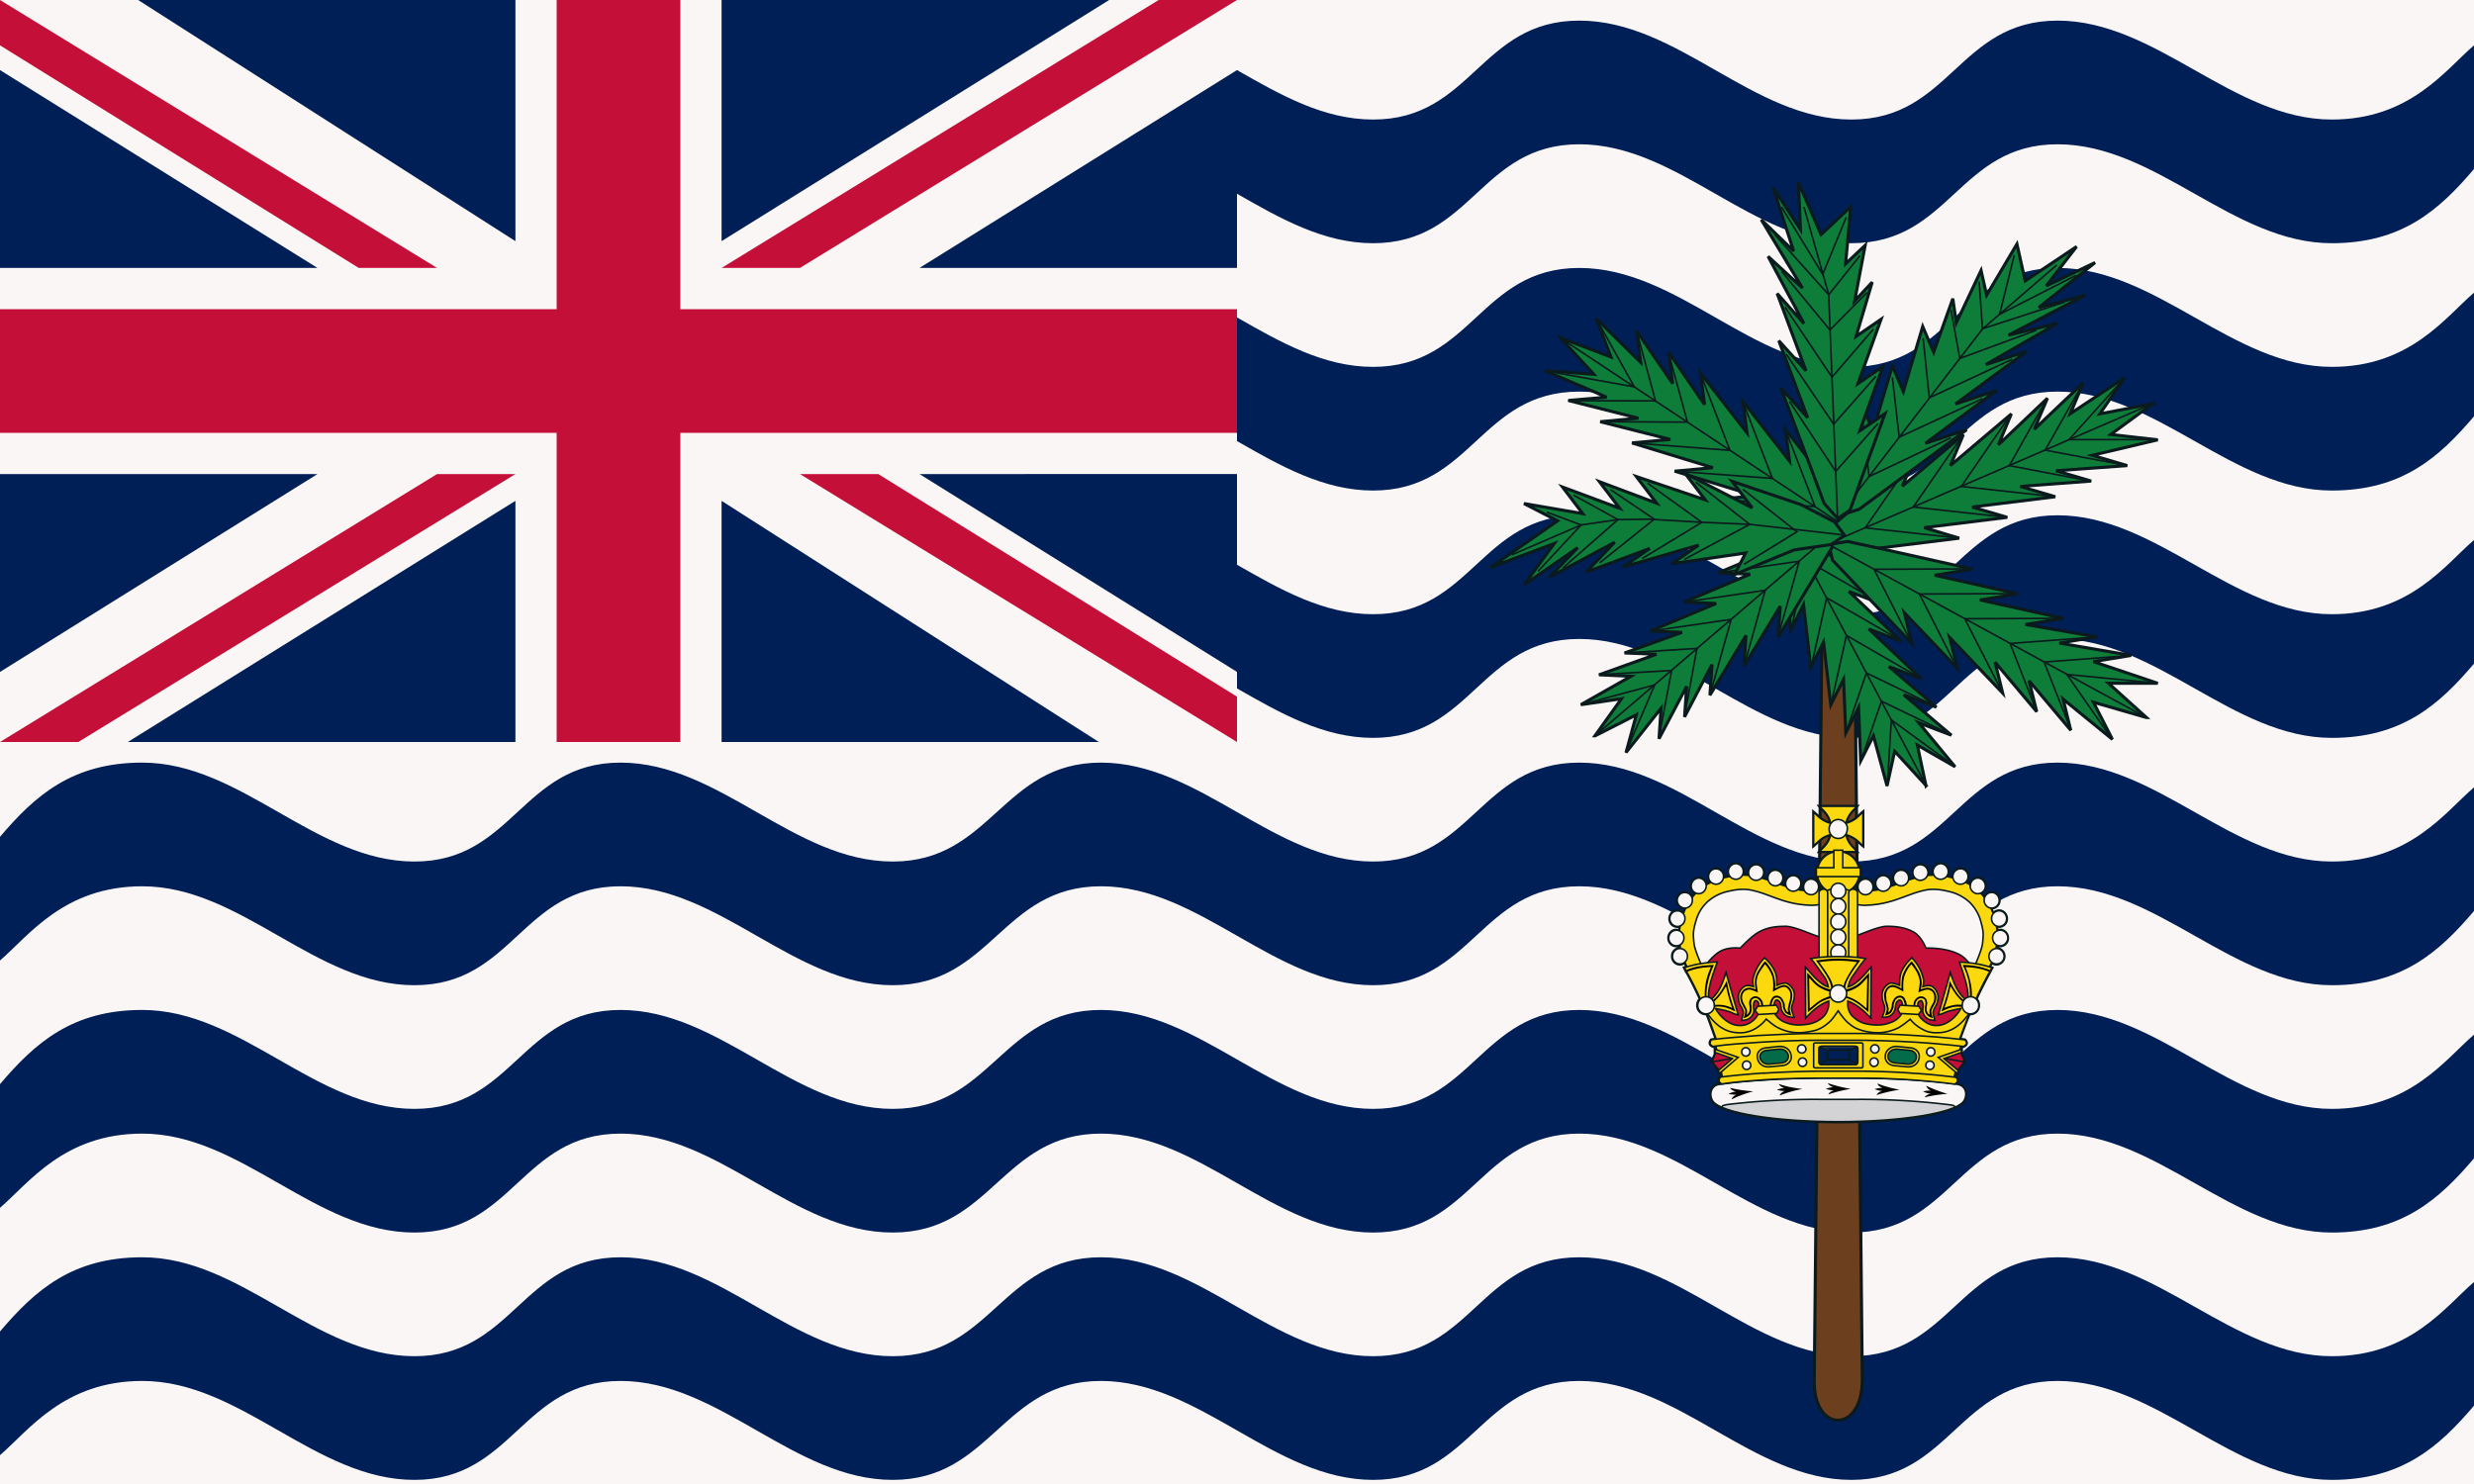 <svg xmlns="http://www.w3.org/2000/svg" xmlns:xlink="http://www.w3.org/1999/xlink" width="1200" height="720"><path fill="#faf6f5" d="M0 0h1200v720H0Z"/><path id="a" fill="#001f56" d="M201 118c48 0 52-48 100-48s84 48 132 48 53-48 101-48 84 48 132 48 52-48 100-48 84 48 132 48 52-48 100-48 85 48 133 48c34 0 52-16 69-36V22c-14 12-31 36-69 36-48 0-85-48-133-48s-52 48-100 48-84-48-132-48-52 48-100 48-84-48-132-48-53 48-101 48-84-48-132-48-52 48-100 48-84-48-132-48C35 10 17 26 0 46v60c14-12 31-36 69-36 48 0 84 48 132 48Z"/><use xlink:href="#a" transform="translate(0 120)"/><use xlink:href="#a" transform="translate(0 240)"/><use xlink:href="#a" transform="translate(0 360)"/><use xlink:href="#a" transform="translate(0 480)"/><use xlink:href="#a" transform="translate(0 600)"/><path fill="#001f56" d="M0 0h600v360H0Z"/><path fill="#faf6f5" d="M0 360v-34l154-96H0V130h154L0 34V0h67l183 117V0h100v117L538 0h62v34l-154 96h154v100H446l154 96v34h-67L350 243v117H250V243L62 360Z"/><path fill="#c40f38" d="M270 360h60V210h270v-60H330V0h-60v150H0v60h270v150ZM0 360l212-130h38L38 360H0Zm174-230L0 22V0l212 130h-38Zm426 230L388 230h38l174 108v22ZM350 130 562 0h38L388 130Z"/><path fill="#6c401f" stroke="#0a1a1d" stroke-miterlimit="9" stroke-width="1.5" d="M884.7 210.3 880 669.5c-.6 26 23.3 26.2 23.3 0l-4.7-459.4h-14Z"/><path fill="#0f7d3a" stroke="#0a1a1d" stroke-width="1.5" d="M934.3 381.2 919 364.5l-3.7 16.8-6.6-24.3-6.2 12.2-1-25.9-6.2 12.3-1.1-26L888 342l-3.5-30.5-6.2 12.3-3.5-30.5-6.1 12.3-3.5-30.5-1.8-15.2 3-6.2 8 3 12.8 12.1 25.5 24.2-15.9-6 25.5 24.2-15.8-6 25.5 24.2-15.8-6 23 19.7-15.8-6 23.1 19.6-15.8-6 17.6 21.3-18.3-10.5 4.2 19.8Z"/><path stroke="#0a1a1d" stroke-miterlimit="9" stroke-width="1.45" d="m970.2 451.3-1.5.3-.3-2.4 1.2.3c2 0 3.7-1.6 3.7-3.7v-.1c0-2-1.6-3.8-3.6-3.8-1.2 0-2.2.6-3 1.4l-1-2.8h.3c2 .1 3.7-1.6 3.7-3.6v-.1c0-2-1.6-3.8-3.6-3.8-1.7 0-3 1-3.5 2.6a29 29 0 0 0-2-2.3 3.8 3.8 0 0 0 2.4-3.4c0-2.2-1.6-3.9-3.6-3.9s-3.5 1.5-3.7 3.4c-.8-.5-1.6-1-2.4-1.3.8-.7 1.3-1.7 1.3-2.8 0-2.1-1.6-3.8-3.7-3.9s-3.7 1.7-3.7 3.8v.7l-1-.2-2-.5c.5-.6.8-1.4.8-2.3 0-2.1-1.6-3.8-3.7-3.9s-3.7 1.7-3.7 3.8c0 .7.2 1.3.5 1.8-1.1 0-2.2 0-3.2.2l.3-1.4c0-2.2-1.7-3.9-3.7-3.9s-3.7 1.7-3.7 3.7v.1c0 1 .4 2 1.1 2.7l-3.3 1 .2-1c0-2.1-1.6-3.8-3.7-3.8-2 0-3.7 1.6-3.7 3.7 0 1.3.6 2.5 1.6 3.2l-3.2 1 .4-1.4c0-2.1-1.7-3.8-3.7-3.9-2 0-3.7 1.7-3.7 3.7v.1c0 1.3.6 2.4 1.5 3l-3.2.5c.2-.5.4-1 .4-1.7 0-2.2-1.6-3.9-3.6-3.9s-3.7 1.7-3.8 3.7v.1c0 .6.2 1.2.4 1.7l-1.5-.3a2.3 2.3 0 0 0-1.5-.2l-.5-.1c1.8-1.5 3.1-3.6 3.6-6h.7V421h-.8c-1-3.8-4-6.8-7.7-7.6v-.2h6.8c-1-1.3-2.2-2.2-3.2-3.5a13 13 0 0 1-2.1-4.8c1.7.4 3.4 1.2 4.8 2.2 1.3 1 2.2 2.2 3.5 3.2V394c-1.3 1-2.2 2.3-3.5 3.2-1.4 1-3 1.8-4.8 2.3.4-1.8 1.1-3.5 2.1-4.8 1-1.3 2.2-2.3 3.2-3.5h-18c1 1.2 2.2 2.2 3.2 3.5 1 1.3 1.8 3 2.2 4.8-1.8-.5-3.5-1.3-4.8-2.3-1.3-1-2.3-2.1-3.5-3.1v16.2c1.2-1 2.2-2.2 3.5-3.2 1.3-1 3-1.8 4.8-2.2-.4 1.7-1.2 3.5-2.2 4.8-1 1.3-2.2 2.2-3.2 3.5h6.9v.2c-3.8.8-6.8 3.8-7.7 7.6h-.8v4.3h.7c.4 2.5 1.7 4.6 3.5 6l-.5.2h-.2c-.5 0-.9 0-1.2.2l-1.6.3c.3-.5.4-1 .4-1.7 0-2.1-1.7-3.8-3.7-3.8s-3.7 1.7-3.7 3.8c0 .7.2 1.3.5 1.8-1.1 0-2.2-.2-3.2-.4.9-.7 1.5-1.8 1.5-3v-.1c0-2.1-1.7-3.8-3.8-3.8-2 0-3.6 1.8-3.6 3.8v.1l.3 1.5-3.1-1.1c1-.7 1.5-1.8 1.5-3.1 0-2.1-1.7-3.8-3.7-3.8s-3.7 1.7-3.6 3.8l.1 1a70.7 70.7 0 0 0-3.3-1c.7-.6 1.2-1.6 1.2-2.7 0-2.1-1.7-3.8-3.8-3.8-2 0-3.6 1.8-3.6 3.8v.1c0 .5.1 1 .3 1.4a26 26 0 0 0-3.2-.2c.3-.5.4-1.1.4-1.8 0-2-1.6-3.8-3.7-3.7-2 0-3.7 1.7-3.6 3.7v.1c0 1 .3 1.7.8 2.3l-2.1.5-1 .2v-.7c0-2-1.6-3.8-3.7-3.7s-3.7 1.7-3.6 3.8c0 1.1.5 2.1 1.2 2.8l-2.3 1.3a3.7 3.7 0 0 0-3.7-3.4c-2 0-3.7 1.8-3.6 3.8v.1a3.8 3.8 0 0 0 2.3 3.5 29 29 0 0 0-1.9 2.2 3.7 3.7 0 0 0-3.5-2.6c-2 0-3.7 1.7-3.7 3.8 0 2.1 1.7 3.8 3.8 3.8h.3l-1.1 2.8a3.7 3.7 0 0 0-3-1.5c-2 0-3.6 1.8-3.6 3.8 0 2.2 1.7 3.8 3.7 3.8.5 0 .9 0 1.3-.2l-.3 2.4c-.5-.3-1-.4-1.6-.4-2 0-3.6 1.7-3.6 3.8 0 2.2 1.7 3.8 3.7 3.8.6 0 1.2-.2 1.7-.5v.4l.3 1.4h-.3c-2 0-3.7 1.7-3.6 3.8 0 2.1 1.6 3.8 3.7 3.8.9 0 1.7-.4 2.3-1l1 2.3-1.2.4 1 2h.1a183 183 0 0 1 6.6 13.2 4.1 4.1 0 0 0-1.3 3v.1a4 4 0 0 0 4.1 4.1h.4c1.6 4 3 8.2 4.5 12.3l-2.3.3c-1 1.2-1 2.4.8 3.2l1.1-.1.4 1.8-.5-.2v2.4l-1.6 3.5 2.5 3.1 1.1 2.6.9-.7.5 2.5-.9.1c-1 1.2-1 2.3.7 3.2l-1.7.3c-4 .8-4.6 5.7-2.5 8.3a11 11 0 0 0 4.2 2.8c9.4 4 31.3 7 56.3 7h.4c25 0 46.9-3 56.2-7 2-1 3.5-1.8 4.2-2.8 2.2-2.6 1.6-7.5-2.5-8.3l-1.6-.3c1.8-1 1.6-2 .6-3.2l-.8-.1.5-2.5.9.7 1-2.6 2.6-3-1.5-3.6v-2.4l-.6.1.4-1.7 1.2.1c1.9-1 1.7-2 .6-3.2l-2.5-.3c1.5-4.1 3-8.2 4.7-12.3h.5a4 4 0 0 0 4-4v-.2a4.1 4.1 0 0 0-1.2-3c1.9-4.1 4-8.3 6.3-12.5l.3-.6 1.1-2-1.2-.5 1-2.2c.6.5 1.4.9 2.3.9 2 0 3.7-1.7 3.8-3.8 0-2.1-1.7-3.8-3.7-3.8h-.3l.3-1.5v-.3c.5.3 1 .5 1.7.5 2 0 3.7-1.6 3.7-3.7 0-2.2-1.6-3.9-3.6-3.9Z"/><path fill="none" stroke="#0a1a1d" stroke-width=".8" d="m934.3 381.2-67.7-127.6m46.1 39.3-36.5-21-7.4 33.6"/><path fill="none" stroke="#0a1a1d" stroke-width=".8" d="M922.4 311 886 290l-7.5 33.7"/><path fill="none" stroke="#0a1a1d" stroke-width=".8" d="m932 329.3-36.4-21-7.5 33.6"/><path fill="none" stroke="#0a1a1d" stroke-width=".8" d="m939.4 343-34.1-16.5-10 29"/><path fill="none" stroke="#0a1a1d" stroke-width=".8" d="m946.6 356.6-34-16.4-10 29"/><path fill="none" stroke="#0a1a1d" stroke-width=".8" d="m948.4 371.9-31-22.6-2 32"/><path fill="#0f7d3a" stroke="#0a1a1d" stroke-width="1.5" d="m756.6 163.8 24.8 9.4-7.2-18.7 21.6 21.3-2-15.3 17.5 25.6-2-15.3 17.5 25.5-2-15.3 22.6 29-2-15.3 22.6 29-2-15.4 22.6 29 11.4 14.5 1 7.7-9.3.8-19.6-6-39.2-12.1 18.6-1.6-39.2-12 18.5-1.7-39.2-12 18.6-1.7-34-8.6 18.5-1.7-34-8.6 18.6-1.6-30-12.9 23.8 1.8-16.5-17.9Z"/><path fill="none" stroke="#0a1a1d" stroke-width=".8" d="M756.6 163.8 901 259.5m-68.1-17.3 47.5 3.6-14.4-37.4"/><path fill="none" stroke="#0a1a1d" stroke-width=".8" d="m812.3 228.6 47.4 3.5-14.4-37.4"/><path fill="none" stroke="#0a1a1d" stroke-width=".8" d="m791.6 214.9 47.5 3.6-14.4-37.5"/><path fill="none" stroke="#0a1a1d" stroke-width=".8" d="m776.2 204.6 42.3.2-9.3-34"/><path fill="none" stroke="#0a1a1d" stroke-width=".8" d="m760.7 194.4 42.3.1-9.2-34"/><path fill="none" stroke="#0a1a1d" stroke-width=".8" d="m749.4 179.9 43.3 7.8-18.5-33.2"/><path fill="#0f7d3a" stroke="#0a1a1d" stroke-width="1.5" d="m1044.4 195.7-20.6 15.1 22.8 2.6-31.8 7.5 17 5-34.5 2.5 17 5-34.4 2.6 17 5-40.3 5 17 5-40.3 5 17 5.1-40.3 5-20 2.6-8.5-2.6 3.1-7.5 14.8-12.6 29.7-25.1-6.4 15 29.6-25-6.3 15 29.6-25.1-6.3 15 23.8-22.6-6.4 15.1 23.8-22.6-6.3 15 26.4-17.5-12.1 17.6 26-5Z"/><path fill="none" stroke="#0a1a1d" stroke-width=".8" d="m1044.4 195.7-163 70.4m47.7-45.3-24.4 35.3 45.6 5"/><path fill="none" stroke="#0a1a1d" stroke-width=".8" d="M952.3 210.8 928 246l45.5 5"/><path fill="none" stroke="#0a1a1d" stroke-width=".8" d="M975.6 200.7 951.3 236l45.5 5"/><path fill="none" stroke="#0a1a1d" stroke-width=".8" d="m993 193.2-18.4 32.7 39.7 7.6"/><path fill="none" stroke="#0a1a1d" stroke-width=".8" d="M1010.5 185.7 992 218.4l39.7 7.5"/><path fill="none" stroke="#0a1a1d" stroke-width=".8" d="m1030.6 183.2-27 30.1h43"/><path fill="#0f7d3a" stroke="#0a1a1d" stroke-width="1.5" d="m1041 348.1-25.6-7.4 9.2 18-23.9-19.5 3.7 15.1-20.2-24 3.7 15-20.2-24 3.7 15-25.7-27 3.7 15-25.7-27 3.7 15-25.7-27-12.8-13.5-1.9-7.6 9.2-1.5 20.2 4.4 40.3 9-18.3 3 40.3 9-18.3 3 40.3 8.9-18.3 3 34.8 6-18.3 3 34.8 6-18.3 3 31.2 10.5h-23.9l18.4 16.6Z"/><path fill="none" stroke="#0a1a1d" stroke-width=".8" d="m1041 348.1-154-83.9m69.7 11.8-47.7.2 18.4 36.2"/><path fill="none" stroke="#0a1a1d" stroke-width=".8" d="m978.7 288-47.7.2 18.4 36.2"/><path fill="none" stroke="#0a1a1d" stroke-width=".8" d="m1000.7 300-47.7.2 18.4 36.1"/><path fill="none" stroke="#0a1a1d" stroke-width=".8" d="m1017.2 309-42.2 3.2 12.9 33.1"/><path fill="none" stroke="#0a1a1d" stroke-width=".8" d="m1033.7 318-42.2 3.2 13 33.1"/><path fill="none" stroke="#0a1a1d" stroke-width=".8" d="m1046.5 331.5-44-4.3 22 31.6"/><path fill="#0f7d3a" stroke="#0a1a1d" stroke-width="1.5" d="m773.6 357 12.9-18-19.7 2.9 24.3-13.8-15.5-.7 27.9-10-15.5-.6 27.9-10-15.5-.6 32-13.4-15.5-.7 32-13.5-15.5-.7 32-13.4 16-6.7 7.8.3-.5 7.4L880 280l-17.5 29 1-14.9-17.6 29 1-14.8-17.5 29 1-14.9-13.3 25.4 1-14.8-13.4 25.4 1-14.8-17 21.5 5-18.3-20 10.2Z"/><path fill="none" stroke="#0a1a1d" stroke-width=".8" d="m773.6 357 115.6-98.9M862.4 309l10.3-36.7-39.3 5.6"/><path fill="none" stroke="#0a1a1d" stroke-width=".8" d="m846 323.1 10.2-36.7-39.3 5.7"/><path fill="none" stroke="#0a1a1d" stroke-width=".8" d="m829.4 337.2 10.3-36.7-39.3 5.7"/><path fill="none" stroke="#0a1a1d" stroke-width=".8" d="m817 347.8 6.1-33.2-35.1 2.2"/><path fill="none" stroke="#0a1a1d" stroke-width=".8" d="m804.6 358.4 6.2-33.1-35.2 2"/><path fill="none" stroke="#0a1a1d" stroke-width=".8" d="m788.6 365.1 14-32.8-35.8 9.6"/><path fill="#0f7d3a" stroke="#0a1a1d" stroke-width="1.5" d="m1007.3 119.6-25 16.7-4-17.9-14.7 24.8-2.7-12-12 25.4-1.7-11.7-9.3 26-5.3-12.5-9.4 31.6-5.3-12.5-9.4 31.6-5.3-12.5-9.3 31.6-4.7 15.8 2.7 6.3 10-3.3 17.3-12.8 34.7-25.7-20 6.6 34.6-25.7-20 6.6 34.7-25.6-20 6.5 34.7-20-23.7 5.7 37.3-19.4-22.6 6 27.3-21.8-23.7 11.3 14.7-19Z"/><path fill="none" stroke="#0a1a1d" stroke-width=".8" d="m997.6 128.6-36 31-69.7 90.7"/><path fill="none" stroke="#0a1a1d" stroke-width=".8" d="m946.3 212.4-39.7 18.8-3.4-29"/><path fill="none" stroke="#0a1a1d" stroke-width=".8" d="m961.6 193.4-40.4 18.7-3.3-29"/><path fill="none" stroke="#0a1a1d" stroke-width=".8" d="M976 174.3 935.8 193l-3-28.9"/><path fill="none" stroke="#0a1a1d" stroke-width=".8" d="m987.8 160.2-37.2 13.7-4.3-23.6"/><path fill="none" stroke="#0a1a1d" stroke-width=".8" d="m1001.6 146.5-40 13-1.6-22.8"/><path fill="none" stroke="#0a1a1d" stroke-width=".8" d="m1006.9 133.6-37 18.9 7.1-28.7"/><path fill="#0f7d3a" stroke="#0a1a1d" stroke-width="1.5" d="m872.3 88.4 11 25.4 14.4-13.5-2.5 27.7 9.5-9-5.1 27 8.5-9.1-7.8 26.3 12.1-8.3-11.2 31.2 12.1-8.3-11.2 31.2 12.2-8.3-11.3 31.1-5.6 15.6-6 4.2-6.6-7.3-7-18.7-14-37.4 13 14.5-14-37.4 13.2 14.6-14-37.5 13 14.6-17.4-32.6 16.7 15.4-20-33.2 15.7 15.2L860 91l13.3 20.3-1-22.9Z"/><path fill="none" stroke="#0a1a1d" stroke-width=".8" d="m875 100.4 12 42.5 4.3 108.7"/><path fill="none" stroke="#0a1a1d" stroke-width=".8" d="m868 194.8 22.4 33.9 20.5-23.2"/><path fill="none" stroke="#0a1a1d" stroke-width=".8" d="m866.4 171.8 23 34 20.5-23.2"/><path fill="none" stroke="#0a1a1d" stroke-width=".8" d="m865.8 149 22.8 34 20.1-23.3"/><path fill="none" stroke="#0a1a1d" stroke-width=".8" d="m864.2 131.7 23.4 28.4 18-18.2"/><path fill="none" stroke="#0a1a1d" stroke-width=".8" d="M860.8 113.8 887 143l15.2-19"/><path fill="none" stroke="#0a1a1d" stroke-width=".8" d="m864.1 100.4 20 32.7 11.4-27.7"/><path fill="#0f7d3a" stroke="#0a1a1d" stroke-width="1.5" d="m723 275.3 32.5-22.6-16.3-8.4 28.5 4.9-9.8-12.9 27.7 10.3-9.8-12.9 27.7 10.4-9.8-12.9 33.4 11.3-9.8-12.9 32.6 16.8-9.8-12.9 33.4 11.3 16.3 8.4 4.9 6.5-6.5 4.5-18 2.6-28.8 11.9 5.3-10.4-35.8 5.2 13-9-36.7 10.6 13-9-30.9 11.5 13.9-14.5-31.8 17 13.9-14.4-26 18 14.6-20-31 11.6Z"/><path fill="none" stroke="#0a1a1d" stroke-width=".8" d="m733.3 269.2 33.6-14.5 18-2.6 14.9-.2 25.7 1.5 23.2 1 46 5.2"/><path fill="none" stroke="#0a1a1d" stroke-width=".8" d="m845.9 273.8 25.7-15.8-26.2-20.6"/><path fill="none" stroke="#0a1a1d" stroke-width=".8" d="m817 271.4 31.7-17-26.2-20.5"/><path fill="none" stroke="#0a1a1d" stroke-width=".8" d="m796.5 271 29-17.6-26.4-19M758 275.6l26.8-23.5-21.6-11.9"/><path fill="none" stroke="#0a1a1d" stroke-width=".8" d="m746 277.2 20.9-22.5-16.6-6.2m25.6 24.6 26.5-21.2-21.3-14.4"/><path fill="#faf6f5" d="M896.4 469h64s4.2-8.9 4.7-12.8c.6-4.7.6-6.3-.6-10.6-1.2-4.6-3-7.7-6-10.7a23 23 0 0 0-11-5.5c-3.8-.9-8-1.3-11.2-.6-6.1 1.3-10.1 3.3-16.8 5.4-4.8 1.5-8.5 2-13.4 2.3-3 .2-6.4-.6-9.7-1.2V469Zm-9.5 0h-64s-4.2-8.9-4.7-12.8c-.6-4.7-.6-6.3.6-10.6 1.3-4.6 3-7.7 6-10.7a23 23 0 0 1 11.1-5.5c3.7-.9 7.9-1.3 11.1-.6 6.2 1.3 10.2 3.3 16.8 5.4 4.9 1.5 8.6 2 13.4 2.3 3 .2 6.5-.6 9.7-1.2V469Z" isolation="isolate" opacity="1"/><path fill="#faf6f5" d="M883 523c-9.1.2-18.2.3-27.2 1-6.6.4-14.2 1-20.7 2l-1.6.2c-4 .8-4.6 5.7-2.5 8.3 4.4 5.5 30.2 9.7 60.7 9.7s56.2-4.2 60.6-9.7c2.1-2.7 1.6-7.5-2.5-8.3l-1.6-.3c-6.5-1-14-1.5-20.7-2-9-.6-18-.7-27.2-.9H883Z"/><path d="M897.7 528.3a70.7 70.7 0 0 1-11.2-2.8c.5.7 1.2 1.5 2.8 2-1.3 0-3 .5-3.7.8.6.2 2.5.7 3.8.7-1.6.6-2.2 1.3-2.6 2a64 64 0 0 1 10.9-2.7Zm-23.7 0c-2.1-.2-4.2-.6-6.3-1a56.2 56.2 0 0 1-5-1.4c.5.7 1.2 1.5 2.9 2-1.4 0-3 .6-3.7.8.7.3 2.5.7 3.8.6-1.6.7-2.2 1.5-2.5 2.2a58.5 58.5 0 0 1 10.8-3.1Zm-23.5 1.2a68.6 68.6 0 0 1-11.4-1.7c.5.7 1.2 1.4 3 1.8-1.4.1-3 .8-3.7 1.1.7.2 2.5.5 3.8.4-1.5.7-2 1.5-2.3 2.3a56 56 0 0 1 10.5-3.9Zm70.9-.8a69 69 0 0 0-11.2 2.6c.4-.8 1-1.5 2.8-2-1.3 0-3.1-.6-3.7-.9.6-.2 2.5-.6 3.8-.6-1.6-.6-2.2-1.4-2.5-2.1a58.4 58.4 0 0 0 10.8 3Zm23.5 2a66.3 66.3 0 0 0-11.4 1.7c.5-.7 1.3-1.4 3-1.8-1.4 0-3-.7-3.7-1 .7-.3 2.5-.6 3.9-.4-1.6-.7-2.1-1.6-2.4-2.4a68.5 68.5 0 0 0 10.6 4Z"/><path fill="#d3d3d5" d="M891.6 533.4c-36.3 0-58.3 2.1-56.5 3.7 12.7 5.4 37.8 7.1 56.5 7.1 18.7 0 43.8-1.7 56.6-7 1.8-1.7-20.2-3.8-56.6-3.8Z"/><path fill="none" stroke="#0a1a1d" stroke-width=".77" d="M948.1 537.3c.3-.9-1.1-1.1-2.6-1.3a350.2 350.2 0 0 0-45.2-2.6H883a350.2 350.2 0 0 0-45.2 2.5c-1.4.3-2.9.5-2.5 1.4"/><path fill="none" stroke="#0a1a1d" stroke-width=".77" d="M883 523c-9.1.2-18.2.3-27.2 1-6.6.4-14.2 1-20.7 2l-1.6.2c-4 .8-4.6 5.7-2.5 8.3 4.4 5.5 30.2 9.7 60.7 9.7s56.2-4.2 60.6-9.7c2.1-2.7 1.6-7.5-2.5-8.3l-1.6-.3c-6.5-1-14-1.5-20.7-2-9-.6-18-.7-27.2-.9H883Z"/><path fill="#c40f38" fill-rule="evenodd" d="m940.6 515 4.4-12.8 1.8-5.4 4.4-2.7 4.5-10.1 2-2.7.4-9.3s-3.1-6.7-7.9-9c-6.8-3.5-16-3-16-3s-2.1-5.6-6-7.8-8.3-2.8-12.9-2.8-12.7 4.1-17.2 5.3c-2.3.6-7.5 2.7-7.5 2.7s-5.2-2-7.5-2.7c-4.4-1.2-12.6-5.3-17.1-5.3s-8.8.5-12.9 2.8c-3.7 2-9 7.8-9 7.8s-5.9-.8-10 1.7c-5.2 3.2-8.9 9.8-8.9 9.8l.4 10.2.8 3.9 3.4 3.8 4.3 7.9 3.2 7.7 3.3 10h100Z"/><path fill="none" stroke="#0a1a1d" stroke-width=".77" d="m940.6 515 4.4-12.8 1.8-5.4 4.4-2.7 4.5-10.1 2-2.7.4-9.3s-3.1-6.7-7.9-9c-6.8-3.5-16-3-16-3s-2.1-5.6-6-7.8-8.3-2.8-12.9-2.8-12.7 4.1-17.2 5.3c-2.3.6-7.5 2.7-7.5 2.7s-5.2-2-7.5-2.7c-4.4-1.2-12.6-5.3-17.1-5.3s-8.8.5-12.9 2.8c-3.7 2-9 7.8-9 7.8s-5.9-.8-10 1.7c-5.2 3.2-8.9 9.8-8.9 9.8l.4 10.2.8 3.9 3.4 3.8 4.3 7.9 3.2 7.7 3.3 10h100Z"/><path fill="#fcd80e" d="M946.3 425.7a28 28 0 0 1 13.8 7c3.7 3.7 6.1 8 7.5 13.3a29 29 0 0 1 .8 12.7 36.9 36.9 0 0 1-4.6 12.6l-6.7-1.1s4-8.5 4.5-12.3c.5-4.5.5-6-.6-10a20.8 20.8 0 0 0-5.7-10.2 22 22 0 0 0-10.6-5.3c-3.5-.9-7.5-1.2-10.5-.6-5.9 1.2-9.7 3.2-16 5.2-4.7 1.4-8.2 2-12.8 2.2-2.9.2-6.1-.6-9.2-1.2l-5.7-1.4 1.8-6.6 5.3 1.3a48 48 0 0 0 7.4 1c4.4-.2 7-.6 11-1.9 6-1.9 10.1-4 16.8-5.3 4.5-1 9-.4 13.5.6Z"/><path fill="none" stroke="#0a1a1d" stroke-width=".77" d="M946.3 425.7a28 28 0 0 1 13.8 7c3.7 3.7 6.1 8 7.5 13.3a29 29 0 0 1 .8 12.7 36.9 36.9 0 0 1-4.6 12.6l-6.7-1.1s4-8.5 4.5-12.3c.5-4.5.5-6-.6-10a20.8 20.8 0 0 0-5.7-10.2 22 22 0 0 0-10.6-5.3c-3.5-.9-7.5-1.2-10.5-.6-5.9 1.2-9.7 3.2-16 5.2-4.7 1.4-8.2 2-12.8 2.2-2.9.2-6.1-.6-9.2-1.2l-5.7-1.4 1.8-6.6 5.3 1.3a48 48 0 0 0 7.4 1c4.4-.2 7-.6 11-1.9 6-1.9 10.1-4 16.8-5.3 4.5-1 9-.4 13.5.6Z"/><path fill="#faf6f5" stroke="#0a1a1d" stroke-width=".77" d="M964.7 464a3.7 3.7 0 0 0 7.4 0c0-2.1-1.6-3.8-3.6-3.8s-3.7 1.6-3.8 3.7Zm1.8-9c0 2.2 1.6 3.9 3.6 3.9s3.7-1.7 3.8-3.7v-.1c0-2-1.6-3.8-3.7-3.8-2 0-3.7 1.6-3.7 3.7Zm-.5-9.3c0 2 1.6 3.8 3.6 3.8s3.7-1.6 3.7-3.7v-.1c0-2-1.6-3.8-3.6-3.8s-3.7 1.6-3.7 3.7v.1Zm-3.6-8.9c0 2 1.6 3.8 3.6 3.8s3.7-1.6 3.7-3.7v-.1c0-2-1.6-3.8-3.6-3.8s-3.7 1.6-3.7 3.7v.1Zm-6.8-7c0 2 1.7 3.8 3.7 3.8s3.7-1.6 3.7-3.7-1.6-3.8-3.6-3.9c-2 0-3.7 1.7-3.7 3.7v.1Zm-8.4-4.6c0 2.1 1.6 3.8 3.7 3.8 2 0 3.7-1.6 3.7-3.7s-1.6-3.8-3.6-3.8-3.7 1.6-3.8 3.7Zm-9.6-2.4c0 2.1 1.6 3.8 3.7 3.8 2 0 3.7-1.6 3.7-3.7s-1.6-3.8-3.6-3.9c-2 0-3.7 1.7-3.8 3.8Zm-9.8.5c0 2 1.6 3.8 3.6 3.8s3.7-1.6 3.8-3.7c0-2.1-1.6-3.8-3.7-3.9-2 0-3.7 1.7-3.7 3.7v.1Zm-26.6 7c0 2 1.6 3.8 3.6 3.8s3.7-1.6 3.7-3.7v-.1c0-2-1.6-3.8-3.6-3.8s-3.7 1.6-3.7 3.7v.1Zm17.2-4.3c0 2 1.7 3.7 3.7 3.8 2 0 3.7-1.7 3.7-3.8 0-2.1-1.6-3.8-3.6-3.8s-3.7 1.6-3.8 3.7Zm-8.6 2.6c0 2 1.6 3.8 3.6 3.8s3.7-1.6 3.8-3.7c0-2.1-1.6-3.8-3.7-3.9-2 0-3.7 1.7-3.7 3.7v.1Z"/><path fill="#fcd80e" d="M837 425.7a28 28 0 0 0-13.8 7c-3.7 3.7-6.1 8-7.5 13.3a29 29 0 0 0-.8 12.7c.7 6.3 4.6 12.6 4.6 12.6l6.7-1.1s-4-8.5-4.5-12.3c-.5-4.5-.5-6 .6-10 1.1-4.4 2.8-7.3 5.7-10.2a22 22 0 0 1 10.5-5.3c3.6-.9 7.5-1.2 10.6-.6 5.9 1.2 9.7 3.2 16 5.2 4.6 1.4 8.2 2 12.8 2.2 2.8.2 6.1-.6 9.2-1.2l5.7-1.4-1.8-6.6-5.3 1.3a48 48 0 0 1-7.4 1c-4.4-.2-7-.6-11-1.9-6-1.9-10.1-4-16.8-5.3-4.5-1-9.1-.4-13.5.6Z"/><path fill="none" stroke="#0a1a1d" stroke-width=".77" d="M837 425.7a28 28 0 0 0-13.8 7c-3.7 3.7-6.1 8-7.5 13.3a29 29 0 0 0-.8 12.7c.7 6.3 4.6 12.6 4.6 12.6l6.7-1.1s-4-8.5-4.5-12.3c-.5-4.5-.5-6 .6-10 1.1-4.4 2.8-7.3 5.7-10.2a22 22 0 0 1 10.5-5.3c3.6-.9 7.5-1.2 10.6-.6 5.9 1.2 9.7 3.2 16 5.2 4.6 1.4 8.2 2 12.8 2.2 2.8.2 6.1-.6 9.2-1.2l5.7-1.4-1.8-6.6-5.3 1.3a48 48 0 0 1-7.4 1c-4.4-.2-7-.6-11-1.9-6-1.9-10.1-4-16.8-5.3-4.5-1-9.1-.4-13.5.6Z"/><path fill="#faf6f5" stroke="#0a1a1d" stroke-width=".77" d="M818.5 464c0 2-1.6 3.7-3.6 3.7s-3.7-1.6-3.7-3.7 1.6-3.8 3.6-3.8 3.7 1.6 3.7 3.7Zm-1.7-9c0 2.2-1.6 3.9-3.7 3.9-2 0-3.7-1.7-3.7-3.7v-.1c0-2 1.6-3.8 3.7-3.8 2 0 3.7 1.6 3.7 3.7Zm.5-9.3c0 2-1.6 3.8-3.6 3.8s-3.7-1.6-3.8-3.7v-.1c0-2 1.6-3.8 3.7-3.8 2 0 3.7 1.6 3.7 3.7v.1Zm3.6-8.9c0 2-1.6 3.8-3.6 3.8s-3.7-1.6-3.8-3.7v-.1c0-2 1.6-3.8 3.7-3.8 2 0 3.7 1.6 3.7 3.7v.1Zm6.7-7c0 2-1.6 3.8-3.6 3.8s-3.7-1.6-3.7-3.7 1.6-3.8 3.6-3.9c2 0 3.7 1.7 3.7 3.7v.1Zm8.4-4.6c0 2.1-1.6 3.8-3.6 3.8s-3.7-1.6-3.7-3.7 1.6-3.8 3.6-3.8 3.7 1.6 3.7 3.7Zm9.6-2.4c0 2.1-1.6 3.8-3.6 3.8s-3.7-1.6-3.7-3.7 1.6-3.8 3.6-3.9c2 0 3.7 1.7 3.7 3.8Zm9.9.5c0 2-1.6 3.8-3.7 3.8-2 0-3.7-1.6-3.7-3.7s1.6-3.8 3.7-3.9c2 0 3.7 1.7 3.7 3.7v.1Zm26.6 7c0 2-1.6 3.8-3.6 3.8s-3.7-1.6-3.7-3.7v-.1c0-2 1.6-3.8 3.6-3.8s3.7 1.6 3.7 3.7v.1Zm-17.3-4.3c0 2-1.6 3.7-3.6 3.8-2 0-3.7-1.7-3.7-3.8 0-2.1 1.6-3.8 3.6-3.8s3.7 1.6 3.7 3.7Zm8.7 2.6c0 2-1.6 3.8-3.7 3.8-2 0-3.7-1.6-3.7-3.7s1.6-3.8 3.7-3.9c2 0 3.7 1.7 3.7 3.7v.1Z"/><path fill="#fcd80e" stroke="#0a1a1d" stroke-width=".77" d="M882.6 413.2c1-1.2 2.2-2.2 3.2-3.5 1-1.3 1.8-3 2.2-4.8-1.8.5-3.5 1.2-4.8 2.3-1.3 1-2.3 2.1-3.5 3.1v-16.2c1.2 1 2.2 2.2 3.5 3.1 1.3 1 3 1.8 4.8 2.3-.4-1.8-1.2-3.5-2.2-4.8-1-1.3-2.1-2.3-3.2-3.5h18c-1 1.2-2.2 2.2-3.1 3.5a13 13 0 0 0-2.2 4.8c1.7-.5 3.5-1.3 4.8-2.3 1.3-1 2.2-2.1 3.5-3.1v16.2c-1.3-1-2.2-2.2-3.5-3.1-1.4-1-3-1.8-4.8-2.3.4 1.7 1.2 3.5 2.2 4.8 1 1.3 2.1 2.2 3.1 3.5h-18Z"/><path fill="#faf6f5" stroke="#0a1a1d" stroke-width=".77" d="M896 402.2c.1 2.5-1.9 4.6-4.3 4.6-2.5 0-4.5-2-4.5-4.5v-.1c0-2.5 2-4.6 4.4-4.6 2.4 0 4.5 2 4.5 4.5Z"/><path fill="#fcd80e" d="M901.8 423.4a10.1 10.1 0 1 1-20.3.2v-.2a10.1 10.1 0 1 1 20.3-.2v.2Z"/><path fill="none" stroke="#0a1a1d" stroke-width=".77" d="M901.8 423.4a10.1 10.1 0 1 1-20.3.2v-.2a10.1 10.1 0 1 1 20.3-.2v.2Z"/><path fill="#fcd80e" d="M889.5 412.5v8.5H881v4.3h21.3V421h-8.5v-8.5h-4.3Z"/><path fill="none" stroke="#0a1a1d" stroke-width=".77" d="M889.5 412.5v8.5H881v4.3h21.3V421h-8.5v-8.5h-4.3Z"/><path fill="#fcd80e" fill-rule="evenodd" d="M888.3 431.5h6.7c1.8 0 3.3 1.5 3.3 3.3V466c0 1.9-1.5 3.4-3.3 3.4h-6.7a3.4 3.4 0 0 1-3.3-3.4v-31.2c0-1.8 1.5-3.3 3.3-3.3Z"/><path fill="none" stroke="#0a1a1d" stroke-width=".77" d="M888.3 431.5h6.7c1.8 0 3.3 1.5 3.3 3.3V466c0 1.9-1.5 3.4-3.3 3.4h-6.7a3.4 3.4 0 0 1-3.3-3.4v-31.2c0-1.8 1.5-3.3 3.3-3.3Z"/><path fill="#fcd80e" fill-rule="evenodd" d="M884.5 431.4c1.1 0 2 .8 2 1.8v34.4c0 1-.9 1.8-2 1.8s-2.2-.8-2.2-1.8v-34.4c0-1 1-1.8 2.2-1.8Z"/><path fill="none" stroke="#0a1a1d" stroke-width=".77" d="M884.5 431.4c1.1 0 2 .8 2 1.8v34.4c0 1-.9 1.8-2 1.8s-2.2-.8-2.2-1.8v-34.4c0-1 1-1.8 2.2-1.8Z"/><path fill="#fcd80e" fill-rule="evenodd" d="M898.8 431.4c1.2 0 2.2.8 2.2 1.8v34.4c0 1-1 1.8-2.2 1.8s-2.1-.8-2.1-1.8v-34.4c0-1 1-1.8 2.1-1.8Z"/><path fill="none" stroke="#0a1a1d" stroke-width=".77" d="M898.8 431.4c1.2 0 2.2.8 2.2 1.8v34.4c0 1-1 1.8-2.2 1.8s-2.1-.8-2.1-1.8v-34.4c0-1 1-1.8 2.1-1.8Z"/><path fill="#faf6f5" stroke="#0a1a1d" stroke-width=".77" d="M895.3 432.3c0 2-1.6 3.7-3.6 3.7s-3.7-1.6-3.7-3.7 1.6-3.8 3.6-3.8 3.7 1.6 3.7 3.7Z"/><path fill="#faf6f5" stroke="#0a1a1d" stroke-width=".77" d="M895.3 439.7c0 2-1.6 3.8-3.6 3.8s-3.7-1.6-3.7-3.7 1.6-3.8 3.6-3.9c2 0 3.7 1.7 3.7 3.8Z"/><path fill="#faf6f5" stroke="#0a1a1d" stroke-width=".77" d="M895.3 447.2c0 2-1.6 3.8-3.6 3.8s-3.7-1.6-3.7-3.7v-.1c0-2 1.6-3.8 3.6-3.8s3.7 1.6 3.7 3.7v.1Z"/><path fill="#faf6f5" stroke="#0a1a1d" stroke-width=".77" d="M895.3 454.7c0 2-1.6 3.7-3.6 3.8-2 0-3.7-1.7-3.7-3.8 0-2.1 1.6-3.8 3.6-3.8s3.7 1.6 3.7 3.7Z"/><path fill="#faf6f5" stroke="#0a1a1d" stroke-width=".77" d="M895.3 462.1c0 2.1-1.6 3.8-3.6 3.8s-3.7-1.6-3.7-3.7 1.6-3.8 3.6-3.8 3.7 1.6 3.7 3.7Z"/><path fill="#fcd80e" d="M957.8 485.9a294 294 0 0 0-9.2 23.7H834.3c-2.7-7.7-5.4-16-8.8-23.7 0 0 7 10 12.4 12.4 3 1.3 6.7 1.7 9.7.6 4-1.4 9.4-8.7 9.4-8.7s4.9 5.6 8.1 7.1a22 22 0 0 0 10 1.3c3-.1 6.4-.2 8.8-2 3.8-2.5 7.5-11.3 7.5-11.3s3.6 7 6.5 9.4a17.8 17.8 0 0 0 17.8 3.6c4-1.5 10.4-7.5 10.4-7.5s4.3 5.5 7.4 6.8c3 1.4 6.6 1.8 9.7 1 3.4-.8 6.2-3.2 8.8-5.5a53 53 0 0 0 5.8-7.2Z"/><path fill="none" stroke="#0a1a1d" stroke-width=".77" d="M957.8 485.9a294 294 0 0 0-9.2 23.7H834.3c-2.7-7.7-5.4-16-8.8-23.7 0 0 7 10 12.4 12.4 3 1.3 6.7 1.7 9.7.6 4-1.4 9.4-8.7 9.4-8.7s4.9 5.6 8.1 7.1a22 22 0 0 0 10 1.3c3-.1 6.4-.2 8.8-2 3.8-2.5 7.5-11.3 7.5-11.3s3.6 7 6.5 9.4a17.8 17.8 0 0 0 17.8 3.6c4-1.5 10.4-7.5 10.4-7.5s4.3 5.5 7.4 6.8c3 1.4 6.6 1.8 9.7 1 3.4-.8 6.2-3.2 8.8-5.5a53 53 0 0 0 5.8-7.2Z"/><path fill="#fcd80e" d="M891.6 490.4s-2.6 4-4.2 5.4c-2.2 1.9-3.7 3-6.5 4-2.9.8-6.9 1.4-9.8 1.2-3-.2-6-1-8.5-2.3-2.3-1-5.9-4.3-5.9-4.3-1.7 2.3-4 4-6.1 5.1a14.4 14.4 0 0 1-8.2 1.5c-5.8-.3-11.1-3.9-15.4-11.2-2.8-6.6-6-13.3-10-20.3 4.6-1.6 10-2.5 16-2.8-2.5 6.9-5 13.6-4.1 19 5-3.7 6.6-8.8 8.3-13.9l5.9 20.6c-3.6-.7-1.7-1.4-11-3.1 1.9 3.5 6.1 7.8 10.8 8.2 3.2.3 5.5-.7 7.5-2.4 1.4-1.2 2.7-2.9 2.7-4.8v-3.2c0-.7-.8-1.6-1.5-1.6s-.9 1-1 1.6c-.4 1.3.3 2.7 0 4a5.3 5.3 0 0 1-2.4 3.2c-1 .7-3.5.8-3.5.8l.8-3c.6-2.2-1.5-3.8-2-6-.3-1.3-.5-2.9 0-4.2a6.3 6.3 0 0 1 3-3.5c.5-.2 1.1-.3 1.7-.2.8 0 2.3.5 2.3.5s-.4-2.1-.3-3.4a20.9 20.9 0 0 1 5.7-10.6c.2.2 2.4 2.2 3.8 4.4.9 1.4 1.8 3.3 2 5 .2 1.2.1 4 .1 4s2.3-1 3.1-1c.6-.2 1.2-.2 1.7 0 1.4.6 2.6 1.9 3.3 3.3.6 1.3.5 2.8.3 4.2-.4 2.2-1.7 3.9-1 6l1 3s-2.4 0-3.5-.6c-1.3-.7-2-1.7-2.6-3-.4-1.3-.1-2.8-.9-3.9-.3-.4-.8-1-1.5-.9-.6 0-1.1 1.2-1.1 1.9l-.2 2.8c0 1 .4 1.9.9 2.6a10 10 0 0 0 4.8 3.6c2.1.8 4 1.2 6.3 1.2 1.9 0 5.2-.3 7-1a13 13 0 0 0 5.2-3.2c1-1 1.6-2.2 2-3.5.6-1.4.4-3.9.4-3.9a23 23 0 0 0-5.9 3.3c-2 1.5-3.6 3.2-5.3 5l-.1-24.8c2.3 2.5 4 4.8 6.3 6.7 1.9 1.6 2.9 2.3 4.8 2.9-.5-2-.7-3.2-2.2-5.2-2-2.8-3.9-5.8-6.3-8.5 4.5-.8 8.9-1 13.3-1s8.9.2 13.3 1c-2.4 2.7-4.3 5.7-6.3 8.5-1.4 2-1.6 3.2-2.2 5.2 2-.6 3-1.3 4.9-2.9 2.3-1.9 4-4.2 6.3-6.7l-.2 24.8a36.6 36.6 0 0 0-5.3-5 23.2 23.2 0 0 0-5.8-3.3s-.2 2.5.3 4c.4 1.2 1 2.5 2 3.4 1.7 1.6 3 2.5 5.3 3.3 1.8.6 5 1 7 .9 2.2 0 4.1-.4 6.2-1.2a10 10 0 0 0 4.9-3.6c.4-.8.9-1.7.8-2.6l-.1-2.8c0-.7-.5-1.8-1.2-1.9-.6 0-1.1.5-1.5 1-.7 1-.5 2.5-.9 3.7a5.3 5.3 0 0 1-2.6 3.1c-1 .6-3.5.6-3.5.6l1-3c.7-2.1-.6-3.8-1-6-.1-1.4-.2-3 .4-4.2a6.3 6.3 0 0 1 3.2-3.3c.6-.2 1.2-.2 1.7 0 .8 0 3.1 1 3.1 1s0-2.8.2-4c.2-1.7 1-3.6 2-5 1.3-2.2 3.5-4.2 3.7-4.4a21 21 0 0 1 5.7 10.6c.2 1.3-.3 3.4-.3 3.4s1.6-.5 2.4-.5c.5 0 1.1 0 1.6.2 1.4.6 2.5 2 3 3.5.6 1.3.4 2.9 0 4.2-.4 2.2-2.5 3.8-2 6l.8 3s-2.4-.1-3.4-.8c-1.3-.7-2-1.8-2.4-3.2-.3-1.3.4-2.7 0-4-.2-.6-.3-1.6-1-1.6s-1.5 1-1.5 1.6v3.2c0 2 1.2 3.6 2.7 4.8 2 1.7 4.3 2.7 7.4 2.4 4.7-.4 9-4.7 10.8-8.2-9.3 1.7-7.4 2.4-10.9 3l5.8-20.5c1.7 5.1 3.4 10.2 8.4 14 .9-5.5-1.7-12.2-4-19 5.9.2 11.2 1.1 15.8 2.7-4 7-7.2 13.7-10 20.3-4.2 7.3-9.6 10.9-15.3 11.2-2.8.2-5.5 0-8.2-1.5a19.5 19.5 0 0 1-6.2-5s-3.6 3.1-5.8 4.2a22.4 22.4 0 0 1-8.5 2.3c-3 .2-7-.3-9.8-1.3-2.9-.9-4.3-2-6.6-4a35.4 35.4 0 0 1-4.2-5.3Z"/><path fill="#fcd80e" d="M842.4 501c-5.8-.3-11.1-3.9-15.4-11.2-2.8-6.6-6-13.3-10-20.3 4.6-1.6 10-2.5 16-2.8-2.5 6.9-5 13.5-4.1 19 5-3.7 6.6-8.8 8.3-13.9l5.9 20.6c-3.6-.7-1.7-1.4-11-3.2 1.9 3.6 6.2 7.9 10.8 8.3l-.5 3.5Zm98-3.5c4.6-.4 8.9-4.8 10.8-8.3-9.3 1.8-7.4 2.5-11 3.1l5.8-20.5c1.8 5 3.4 10.2 8.4 14 .9-5.6-1.6-12.2-4-19 6 .2 11.3 1 15.9 2.7-4 7-7.2 13.7-10 20.3-4.3 7.3-9.6 10.9-15.4 11.2v.2l-.5-3.7Z"/><path fill="#fcd80e" d="M871 501c-2.8-.2-5.8-1-8.4-2.3-2.3-1-5.9-4.3-5.9-4.3-1.7 2.3-4 4-6.1 5.1a14.4 14.4 0 0 1-8.2 1.5l-.1 1 .6-4.5c3.2.3 5.5-.7 7.5-2.4 1.4-1.3 2.7-3 2.7-4.8v-3.2c0-.7-.9-1.6-1.6-1.7-.6 0-.8 1.1-1 1.7-.3 1.3.4 2.7 0 4a5.3 5.3 0 0 1-2.3 3.2c-1 .6-3.5.8-3.5.8l.8-3c.5-2.2-1.5-3.8-2-6-.3-1.4-.5-3 0-4.2a6.3 6.3 0 0 1 3-3.5c.5-.2 1.1-.3 1.7-.2.8 0 2.3.5 2.3.5s-.4-2.1-.3-3.5a20.9 20.9 0 0 1 5.7-10.6c.2.3 2.4 2.3 3.8 4.5.9 1.4 1.7 3.3 2 4.9.2 1.3.1 4 .1 4s2.3-.9 3.1-1c.6 0 1.2-.1 1.7.1 1.4.5 2.6 1.9 3.3 3.3.5 1.2.5 2.8.3 4.2-.4 2.2-1.7 3.9-1 6l1 3s-2.4 0-3.5-.6c-1.3-.7-2-1.7-2.6-3-.4-1.3-.1-2.8-.9-3.9-.3-.5-.8-1-1.5-1-.6.1-1.1 1.3-1.2 2v2.8c-.1 1 .3 1.8.8 2.5a10 10 0 0 0 4.8 3.7c2.1.8 4 1.1 6.3 1.2L871 501Z"/><path d="M928 490.2h-.1c-.1-1.4.4-3.8.4-3.8a4.2 4.2 0 0 1 2.4-2.8c.7-.2 1.5-.3 2.2 0 .4.2.8.4 1 .7.4.3.6.7.7 1.3.3.8.2 1.6 0 2.4-.2 1.2-.2 2.2.2 3 .2.6.7 1 1.3 1.4l-.2-1c-.1-.7 0-1.4.3-2 .4-1.1 1-2 1.5-2.9.4-.9.6-2 .5-2.9a4 4 0 0 0-.7-2.2 3.5 3.5 0 0 0-2-1.2c-.7-.1-1.8 0-2.6.4-1 .2-1.6.6-1.6.6l-.7.3v-.8c.5-2.9 1-4.3 0-7-.3-1-.9-2.2-1.8-3.6l-1.7-2.3a16.6 16.6 0 0 0-3.3 5.6c-.7 2-.7 4.7-.6 7v.8l-.6-.5-2-1c-1-.5-2.2-.9-2.7-.8-1 0-1.6.5-2.3 1.3-.5.7-.6 1.4-.8 2.3l.2 2.5c.1 1 .6 1.8.8 3l.2 1c.1.3.2.7 0 1.2l-.2 1 .5-.3c.5-.3.7-1 1-1.7l.3-1.2c0-.5 0-1 .2-1.5.4-1 .9-2.1 1.8-2.8.8-.6 1.9-.8 2.8-.5.6.2 1 .5 1.3 1 .3.3.4.8.6 1.2.3.5.5 1.4.6 2l.2 1.4v.2l-.7 2.2-.9-.2.7-2.1a26.4 26.4 0 0 0-.7-3.1l-.6-1.1c-.2-.2-.4-.5-.7-.6-.7-.2-1.5-.1-2 .3-.8.5-1.2 1.4-1.5 2.4-.2.4-.2.8-.2 1.2s0 1-.3 1.5c-.3.7-.6 1.6-1.3 2.1-.6.5-1.7.9-1.7.9l-.9.3.3-.9.6-1.9v-.8l-.3-1.2c-.1-.8-.6-1.8-.8-2.9 0-.7-.3-1.8-.2-2.7a5 5 0 0 1 1-2.7 4 4 0 0 1 3-1.8c1 0 2.1.5 3.2 1l1.2.7c0-2.1 0-4.5.6-6.6.8-2.1 2-4.2 4-6.3l.3-.3.3.3c.9 1 1.5 2 2 2.8 1 1.5 1.7 2.8 2 4 .9 2.5.6 4.2.2 6.5l1-.3c.9-.3 2-.6 3-.4 1 .2 1.9.8 2.5 1.6a5 5 0 0 1 1 2.7 7 7 0 0 1-.7 3.3l-1.5 2.8a3 3 0 0 0-.2 1.5c0 .8.5 2 .5 2l.2.8-.8-.3a4.3 4.3 0 0 1-2.7-2.3c-.5-1.1-.5-2.3-.2-3.6a4 4 0 0 0 0-2l-.4-1-.9-.4c-.4-.2-1-.2-1.4 0-.9.3-1.8 1.4-2 2.2a7.8 7.8 0 0 1-1.1 3.6Zm25.7-1.6.2-.4-.5-.2c-3.7-1.2-7-.3-10.3 1 1.3-3.4 2.3-7 3-10.6 3.5 6.3 6.5 8.4 9.3 9.7l.5.2v-.6c1-4.3 1-10-2.5-18.5 4 .2 7.8.7 11.7 2.4l.4-.8a34 34 0 0 0-12.8-2.6h-.7l.3.6a30.5 30.5 0 0 1 2.9 18.1c-2.7-1.3-5.4-3.2-8.9-9.9l-.6-1.1-.2 1.3a71 71 0 0 1-3.5 12.5l-.4 1 1-.4c3.2-1.5 6.5-2.5 10-1.5l1-.2Zm-123 .1c3.5-.9 6.8 0 10 1.6l1 .4-.4-1a70.1 70.1 0 0 1-3.5-12.5l-.2-1.3-.6 1.1c-3.5 6.7-6.2 8.6-9 10-.6-4.3-.6-9.8 3-18.2l.3-.6h-.7c-4.3.2-8.5.6-12.8 2.5l.3.9a32 32 0 0 1 11.8-2.4 31 31 0 0 0-2.6 18.5v.6l.6-.3c2.8-1.2 5.8-3.3 9.3-9.6a71 71 0 0 0 3 10.7 14.4 14.4 0 0 0-10.3-1.1l-.5.2.2.4h-.1l1.2.1Zm29 2-.6-1.9a17.2 17.2 0 0 1 .6-3l.6-1.2c.2-.2.4-.4.8-.5.7-.2 1.5-.1 2 .3.7.5 1.1 1.4 1.5 2.4.2.4.2.8.2 1.2s0 1 .3 1.5c.3.7.5 1.6 1.3 2.1.6.5 1.6.9 1.6.9l1 .3-.4-.9-.5-1.9v-.8l.3-1.2c0-.8.6-1.8.7-2.9.1-.7.3-1.8.2-2.7a5 5 0 0 0-1-2.8 4 4 0 0 0-2.8-1.7c-1 0-2.2.5-3.3 1l-1.2.7a18 18 0 0 0-.7-6.6c-.7-2.1-2-4.2-3.8-6.3l-.4-.3-.3.3c-.9 1-1.5 2-2 2.8-1 1.5-1.7 2.7-2.1 4-.8 2.5-.5 4.2-.1 6.5l-1-.3c-.9-.3-2-.6-3-.4-1 .2-2 .8-2.5 1.6a5 5 0 0 0-1 2.6 7 7 0 0 0 .7 3.4l1.5 2.8c.2.5.3 1 .2 1.5l-.5 2-.3.8.9-.3a4.3 4.3 0 0 0 2.7-2.3c.4-1 .4-2.3.2-3.6a4 4 0 0 1 0-2c.1-.5.3-.7.4-.9s.4-.3.8-.5 1-.2 1.5 0c.8.3 1.7 1.4 1.9 2.2 0 0 .4 2.4.4 3.5l1 .2c0-1.5-.5-3.9-.5-3.9a4.1 4.1 0 0 0-2.5-2.8c-.6-.3-1.5-.3-2.2 0l-1 .7c-.3.3-.5.7-.7 1.2-.3.9-.2 1.7 0 2.5.2 1.2.2 2.2-.2 3a3 3 0 0 1-1.3 1.4l.3-1c0-.7 0-1.4-.3-2l-1.5-2.9c-.4-.9-.7-2-.6-2.9 0-.8.3-1.6.8-2.2.4-.6 1.2-1 2-1.2.6-.2 1.7 0 2.6.4l1.5.6.8.3-.2-.8c-.4-2.9-.8-4.3 0-7 .4-1 1-2.2 2-3.6l1.6-2.3c1.6 1.8 2.7 3.7 3.4 5.6.7 2 .7 4.7.5 7v.8l.7-.5 1.9-1c1-.5 2.2-.9 2.8-.9 1 .1 1.6.6 2.2 1.4.6.7.7 1.3.8 2.3 0 .6 0 1.8-.2 2.5-.1 1-.6 1.8-.7 3l-.3 1v1.2l.3 1-.6-.3c-.5-.3-.7-1-1-1.7-.2-.4-.2-.8-.2-1.2s0-1-.3-1.5c-.4-1-.8-2.1-1.8-2.8-.8-.6-1.9-.8-2.8-.5-.5.2-1 .5-1.2 1-.3.3-.5.8-.7 1.2-.3.5-.4 1.4-.5 2l-.2 1.4v.2l.5 2h.3l.6-.3Zm34-7.3v-.5l.6.1c2.5.6 4.5 1.5 6 2.4 2 1.2 3.6 2.6 5.1 3.9l.3-15c-1.3 1.5-2.6 3.1-4.4 4.4a17 17 0 0 1-7 2.7h-.7l.2-.6c.3-1.6.3-2.8 1.2-4.8a53 53 0 0 1 5.8-9.2c-2.9-.4-5.4-.7-9.2-.7s-6.3.3-9.2.7c3.4 4.6 5 7.3 5.9 9.2.8 2 .8 3.2 1.2 4.8v.6h-.5c-2.7-.3-5.5-1.7-7-2.7-1.9-1.3-3.1-2.9-4.5-4.3l.3 14.9c1.6-1.3 3-2.7 5-3.9 1.7-1 3.6-1.8 6-2.4l.6-.1v.5l-.9.7c-2 .5-3.8 1.3-5.2 2-2.2 1.4-3.8 3-5.7 4.5l-.7.5v-.9l-.3-17V472l.8.7c1.7 1.8 3 3.7 5 5.1 1.3.9 3.8 2 6 2.4-.2-1.3-.3-2.4-1-4-.8-1.9-2.4-4.6-6.2-9.7l-.4-.6h.8c3.2-.4 5.8-.8 10-.8s6.8.4 10 .7l.8.1-.5.6c-3.7 5.1-5.3 7.8-6.1 9.7-.7 1.6-.8 2.7-1 4a17 17 0 0 0 5.9-2.4c2-1.4 3.4-3.3 5.1-5l.8-.9v1.2l-.3 17v1l-.8-.7c-1.9-1.5-3.4-3-5.7-4.3a21 21 0 0 0-5.2-2.2l-.9-.6Z"/><path fill="none" stroke="#0a1a1d" stroke-width=".77" d="M891.6 490.4s-2.6 4-4.2 5.4c-2.2 1.9-3.7 3-6.5 4-2.9.8-6.9 1.4-9.8 1.2-3-.2-6-1-8.5-2.3-2.3-1-5.9-4.3-5.9-4.3-1.7 2.3-4 4-6.1 5.1a14.4 14.4 0 0 1-8.2 1.5c-5.8-.3-11.1-3.9-15.4-11.2-2.8-6.6-6-13.3-10-20.3 4.6-1.6 10-2.5 16-2.8-2.5 6.9-5 13.6-4.1 19 5-3.7 6.6-8.8 8.3-13.9l5.9 20.6c-3.6-.7-1.7-1.4-11-3.1 1.9 3.5 6.1 7.8 10.8 8.2 3.2.3 5.5-.7 7.5-2.4 1.4-1.2 2.7-2.9 2.7-4.8v-3.2c0-.7-.8-1.6-1.5-1.6s-.9 1-1 1.6c-.4 1.3.3 2.7 0 4a5.3 5.3 0 0 1-2.4 3.2c-1 .7-3.5.8-3.5.8l.8-3c.6-2.2-1.5-3.8-2-6-.3-1.3-.5-2.9 0-4.2a6.3 6.3 0 0 1 3-3.5c.5-.2 1.1-.3 1.7-.2.8 0 2.3.5 2.3.5s-.4-2.1-.3-3.4a20.9 20.9 0 0 1 5.7-10.6c.2.2 2.4 2.2 3.8 4.4.9 1.4 1.8 3.3 2 5 .2 1.2.1 4 .1 4s2.3-1 3.1-1c.6-.2 1.2-.2 1.7 0 1.4.6 2.6 1.9 3.3 3.3.6 1.3.5 2.8.3 4.2-.4 2.2-1.7 3.9-1 6l1 3s-2.4 0-3.5-.6c-1.3-.7-2-1.7-2.6-3-.4-1.3-.1-2.8-.9-3.9-.3-.4-.8-1-1.5-.9-.6 0-1.1 1.2-1.1 1.9l-.2 2.8c0 1 .4 1.9.9 2.6a10 10 0 0 0 4.8 3.6c2.1.8 4 1.2 6.3 1.2 1.9 0 5.2-.3 7-1a13 13 0 0 0 5.2-3.2c1-1 1.6-2.2 2-3.5.6-1.4.4-3.9.4-3.9a23 23 0 0 0-5.9 3.3c-2 1.5-3.6 3.2-5.3 5l-.1-24.8c2.3 2.5 4 4.8 6.3 6.7 1.9 1.6 2.9 2.3 4.8 2.9-.5-2-.7-3.2-2.2-5.2-2-2.8-3.9-5.8-6.3-8.5 4.5-.8 8.9-1 13.3-1s8.9.2 13.3 1c-2.4 2.7-4.3 5.7-6.3 8.5-1.4 2-1.6 3.2-2.2 5.2 2-.6 3-1.3 4.9-2.9 2.3-1.9 4-4.2 6.3-6.7l-.2 24.8a36.6 36.6 0 0 0-5.3-5 23.2 23.2 0 0 0-5.8-3.3s-.2 2.5.3 4c.4 1.2 1 2.5 2 3.4 1.7 1.6 3 2.5 5.3 3.3 1.8.6 5 1 7 .9 2.2 0 4.1-.4 6.2-1.2a10 10 0 0 0 4.9-3.6c.4-.8.9-1.7.8-2.6l-.1-2.8c0-.7-.5-1.8-1.2-1.9-.6 0-1.1.5-1.5 1-.7 1-.5 2.5-.9 3.7a5.3 5.3 0 0 1-2.6 3.1c-1 .6-3.5.6-3.5.6l1-3c.7-2.1-.6-3.8-1-6-.1-1.4-.2-3 .4-4.2a6.3 6.3 0 0 1 3.2-3.3c.6-.2 1.2-.2 1.7 0 .8 0 3.1 1 3.1 1s0-2.8.2-4c.2-1.7 1-3.6 2-5 1.3-2.2 3.5-4.2 3.7-4.4a21 21 0 0 1 5.7 10.6c.2 1.3-.3 3.4-.3 3.4s1.6-.5 2.4-.5c.5 0 1.1 0 1.6.2 1.4.6 2.5 2 3 3.5.6 1.3.4 2.9 0 4.2-.4 2.2-2.5 3.8-2 6l.8 3s-2.4-.1-3.4-.8c-1.3-.7-2-1.8-2.4-3.2-.3-1.3.4-2.7 0-4-.2-.6-.3-1.6-1-1.6s-1.5 1-1.5 1.6v3.2c0 2 1.2 3.6 2.7 4.8 2 1.7 4.3 2.7 7.4 2.4 4.7-.4 9-4.7 10.8-8.2-9.3 1.7-7.4 2.4-10.9 3l5.8-20.5c1.7 5.1 3.4 10.2 8.4 14 .9-5.5-1.7-12.2-4-19 5.9.2 11.2 1.1 15.8 2.7-4 7-7.2 13.7-10 20.3-4.2 7.3-9.6 10.9-15.3 11.2-2.8.2-5.5 0-8.2-1.5a19.5 19.5 0 0 1-6.2-5s-3.6 3.1-5.8 4.2a22.4 22.4 0 0 1-8.5 2.3c-3 .2-7-.3-9.8-1.3-2.9-.9-4.3-2-6.6-4a35.4 35.4 0 0 1-4.2-5.3Z"/><path fill="#faf6f5" stroke="#0a1a1d" stroke-width=".77" d="M895.7 482c0 2.3-1.8 4.2-4 4.2a4 4 0 0 1-4.1-4v-.2c0-2.2 1.8-4.1 4-4.1a4 4 0 0 1 4.1 4v.1Zm-64.1 5.7c0 2.3-1.8 4.2-4 4.2a4 4 0 0 1-4.1-4.1c0-2.4 1.8-4.2 4-4.2a4 4 0 0 1 4 4v.1Zm120.1 0c0 2.3 1.8 4.2 4 4.2a4 4 0 0 0 4.1-4.1c0-2.4-1.8-4.2-4-4.2a4 4 0 0 0-4 4v.1Z"/><path fill="#fcd80e" d="m852.6 488.2 9-.5 1.2 2-1 2-9 .5-1.5-2 1.3-2Z"/><path fill="none" stroke="#0a1a1d" stroke-width=".77" d="m852.6 488.2 9-.5 1.2 2-1 2-9 .5-1.5-2 1.3-2Z"/><path fill="#fcd80e" d="m930.7 488.2-9-.5-1.2 2 1 2 9 .5 1.5-2-1.3-2Z"/><path fill="#fcd80e" stroke="#0a1a1d" stroke-width=".77" d="m930.7 488.2-9-.5-1.2 2 1 2 9 .5 1.5-2-1.3-2Z"/><path fill="#fcd80e" fill-rule="evenodd" d="m835.4 522.8 17.6-1a612 612 0 0 1 29.3-1H901c6 0 18.2.3 29.4 1l17.4 1 3.9-17.4s-40-3.6-60-3.6-60 3.6-60 3.6l3.7 17.4Z"/><path fill="none" stroke="#0a1a1d" stroke-width=".77" d="M891.4 502c20 0 40.1 1 60.1 3.3l-3.7 17.6a640.8 640.8 0 0 0-56.2-2.4m.3-18.5c-20 0-40.1 1.1-60.1 3.3l3.7 17.6c19.8-1.7 36-2.2 56.2-2.4"/><path fill="#fcd80e" d="M852.8 502.4c-7.2.6-15.4 1.1-22.6 2-1 1.3-1.2 2.4.7 3.3 7-1 15-1.5 22.2-2 9.7-.6 19.5-1 29.2-1H901c5.8 0 18.1.3 29.1 1s22.3 2 22.3 2c2-1 1.7-2 .7-3.2 0 0-11.4-1.4-22.6-2-11.2-.8-23.5-1.1-29.5-1.1h-18.7c-9.9 0-19.7.5-29.5 1Z"/><path fill="none" stroke="#0a1a1d" stroke-width=".77" d="M852.8 502.4c-7.2.6-15.4 1.1-22.6 2-1 1.3-1.2 2.4.7 3.3 7-1 15-1.5 22.2-2 9.7-.6 19.5-1 29.2-1H901c5.8 0 18.1.3 29.1 1s22.3 2 22.3 2c2-1 1.7-2 .7-3.2 0 0-11.4-1.4-22.6-2-11.2-.8-23.5-1.1-29.5-1.1h-18.7c-9.9 0-19.7.5-29.5 1Z"/><path fill="#fcd80e" d="M855.5 520.6c-6.7.5-14.3 1.1-21 2-1 1.3-1 2.4.7 3.3 6.4-1 14-1.5 20.6-2 9-.6 18-1 27.2-1h17.3a369 369 0 0 1 47.8 3c1.8-1 1.6-2 .7-3.2 0 0-10.6-1.4-21-2-10.4-.8-21.9-1.1-27.5-1.1H883c-9.2 0-18.4.5-27.5 1Z"/><path fill="none" stroke="#0a1a1d" stroke-width=".77" d="M855.5 520.6c-6.7.5-14.3 1.1-21 2-1 1.3-1 2.4.7 3.3 6.4-1 14-1.5 20.6-2 9-.6 18-.7 27.2-.8h17.3a369 369 0 0 1 47.8 2.9c1.8-1 1.6-2.2.7-3.3 0 0-10.6-1.4-21-2-10.4-.8-21.9-1-27.5-1H883c-9.2.1-18.4.4-27.5 1Zm25-14.6h22.3c.5 0 .8.3.8.6v10.9c0 .3-.3.6-.8.6h-22.3c-.4 0-.8-.3-.8-.6v-11c0-.2.4-.5.8-.5Z"/><path fill="#001f56" fill-rule="evenodd" stroke="#b5915f" stroke-width=".77" d="M883.7 507.6h16c.8 0 1.4.4 1.4 1v6.8c0 .6-.6 1-1.4 1h-16c-.8 0-1.4-.4-1.4-1v-6.8c0-.6.6-1 1.4-1Z"/><path fill="#2d86cf" fill-rule="evenodd" stroke="#b5915f" stroke-width=".77" d="M900.7 516.2c-.3.2-.7.3-1 .3h-16c-.4 0-.7-.1-1-.3s-.4-.5-.4-.8v-6.8c0-.3.2-.5.4-.7.3-.2 18.2 8 18 8.3Z"/><path fill="#001f56" fill-rule="evenodd" stroke="#0a1a1d" stroke-width=".77" d="M900.7 516.2c-.3.2-.7.3-1 .3h-16c-.4 0-.7-.1-1-.3s-.4-.5-.4-.8v-6.8c0-.3.2-.5.4-.7.1-.1 4.8 2 9.4 4 4.4 2.1 8.7 4.2 8.6 4.3Z"/><path fill="#001f56" fill-rule="evenodd" stroke="#0a1a1d" stroke-width=".77" d="M900.7 507.9c.2.2.4.4.4.7v6.8c0 .3-.2.6-.4.8-.3.2-.7.3-1 .3h-16c-.4 0-.7-.1-1-.3a231 231 0 0 1 18-8.3Z"/><path fill="#001f56" fill-rule="evenodd" stroke="#0a1a1d" stroke-width=".77" d="M900.7 516.2c-.3.2-.7.3-1 .3h-16c-.4 0-.7-.1-1-.3-.1-.1 4.4-2.3 9-4.4 0 0 9.2 4.2 9 4.4Z"/><path fill="none" stroke="#0a1a1d" stroke-width=".77" d="M883.7 507.6h16c.8 0 1.4.4 1.4 1v6.8c0 .6-.6 1-1.4 1h-16c-.8 0-1.4-.4-1.4-1v-6.8c0-.6.6-1 1.4-1Z"/><path fill="#001f56" stroke="#0a1a1d" stroke-width=".77" d="M886.4 509.6H897v4.6h-10.6z"/><path fill="#fcd80e" fill-rule="evenodd" stroke="#0a1a1d" stroke-width=".77" d="m856.5 508.4 6.5-.7c2.8-.2 5.3 1.5 5.7 4l.1.4c.5 2.4-1.4 4.6-4.1 4.9l-6.6.6c-2.7.3-5.2-1.5-5.6-4l-.1-.4c-.5-2.4 1.4-4.6 4.1-4.8Z"/><path fill="#036a4a" fill-rule="evenodd" d="m857 509.6 6-.6c2.2-.2 4.1 1.1 4.4 3s-1 3.5-3.1 3.7l-6.2.6c-2 .2-4-1.1-4.4-3s1.1-3.5 3.2-3.7Z"/><path fill="none" stroke="#0a1a1d" stroke-width=".77" d="m857 509.6 6-.6c2.2-.2 4.1 1.1 4.4 3s-1 3.5-3.1 3.7l-6.2.6c-2 .2-4-1.1-4.4-3s1.1-3.5 3.2-3.7Z"/><path fill="#fcd80e" stroke="#0a1a1d" stroke-width=".77" d="m834 520.8 9.1-7.8-11.2-3.9-.1 6.4 2.2 5.3Z"/><path fill="#c40f38" d="m833.7 519.2 6.6-5.6-8.1-2.9-1.7 4.5 3.2 4Z"/><path fill="#c40f38" d="m833.7 519.2 6.6-5.6-9.8 1.6 3.2 4Z"/><path fill="none" stroke="#0a1a1d" stroke-width=".77" d="m840.4 513.5-10 1.7m3.3 4 6.6-5.6-8.1-2.9-1.8 4.4 3.3 4Z"/><path fill="#faf6f5" stroke="#0a1a1d" stroke-width=".77" d="M876 508.9a2 2 0 0 1-2 2 2 2 0 0 1-2.1-2 2 2 0 0 1 2-2 2 2 0 0 1 2 2Zm.3 6.4a2 2 0 0 1-2 2.1 2 2 0 0 1-2-2 2 2 0 0 1 2-2.1 2 2 0 0 1 2 2Zm-27.5-5a2 2 0 0 1-2 2.1 2 2 0 0 1-2-2 2 2 0 0 1 2-2.1 2 2 0 0 1 2 2Zm.4 6.5a2 2 0 0 1-2 2.1 2 2 0 0 1-2-2 2 2 0 0 1 2-2.1 2 2 0 0 1 2 2Z"/><path fill="#fcd80e" fill-rule="evenodd" stroke="#0a1a1d" stroke-width=".77" d="m926.8 508.4-6.6-.7c-2.7-.2-5.2 1.5-5.7 4v.4c-.5 2.4 1.4 4.6 4.1 4.9l6.5.6c2.8.3 5.3-1.5 5.7-4l.1-.4c.4-2.4-1.4-4.6-4.1-4.8Z"/><path fill="#036a4a" fill-rule="evenodd" d="m926.3 509.6-6-.6c-2.2-.2-4.1 1.1-4.5 3s1.1 3.5 3.2 3.7l6.2.6c2 .2 4-1.1 4.3-3s-1-3.5-3.2-3.7Z"/><path fill="none" stroke="#0a1a1d" stroke-width=".77" d="m926.3 509.6-6-.6c-2.2-.2-4.1 1.1-4.5 3s1.1 3.5 3.2 3.7l6.2.6c2 .2 4-1.1 4.3-3s-1-3.5-3.2-3.7Z"/><path fill="#fcd80e" stroke="#0a1a1d" stroke-width=".77" d="m949.3 520.8-9.2-7.8 11.3-3.9.1 6.4-2.2 5.3Z"/><path fill="#c40f38" d="m949.6 519.2-6.7-5.6 8.2-2.9 1.7 4.5-3.2 4Z"/><path fill="#c40f38" d="m949.6 519.2-6.7-5.6 9.9 1.6-3.2 4Z"/><path fill="none" stroke="#0a1a1d" stroke-width=".77" d="m943 513.5 9.8 1.7m-3.2 4-6.7-5.6 8.2-2.9 1.8 4.4-3.3 4Z"/><path fill="#faf6f5" stroke="#0a1a1d" stroke-width=".77" d="M907.4 508.9c0 1.1.9 2 2 2a2 2 0 0 0 2-2 2 2 0 0 0-2-2 2 2 0 0 0-2 2Zm-.4 6.4c0 1.2.8 2 2 2.1a2 2 0 0 0 2-2 2 2 0 0 0-2-2.1 2 2 0 0 0-2 2Zm27.5-5c0 1.2.9 2.1 2 2.1a2 2 0 0 0 2-2 2 2 0 0 0-2-2.1 2 2 0 0 0-2 2Zm-.4 6.5c0 1.2.9 2 2 2.1a2 2 0 0 0 2-2 2 2 0 0 0-2-2.1 2 2 0 0 0-2 2Z"/></svg>